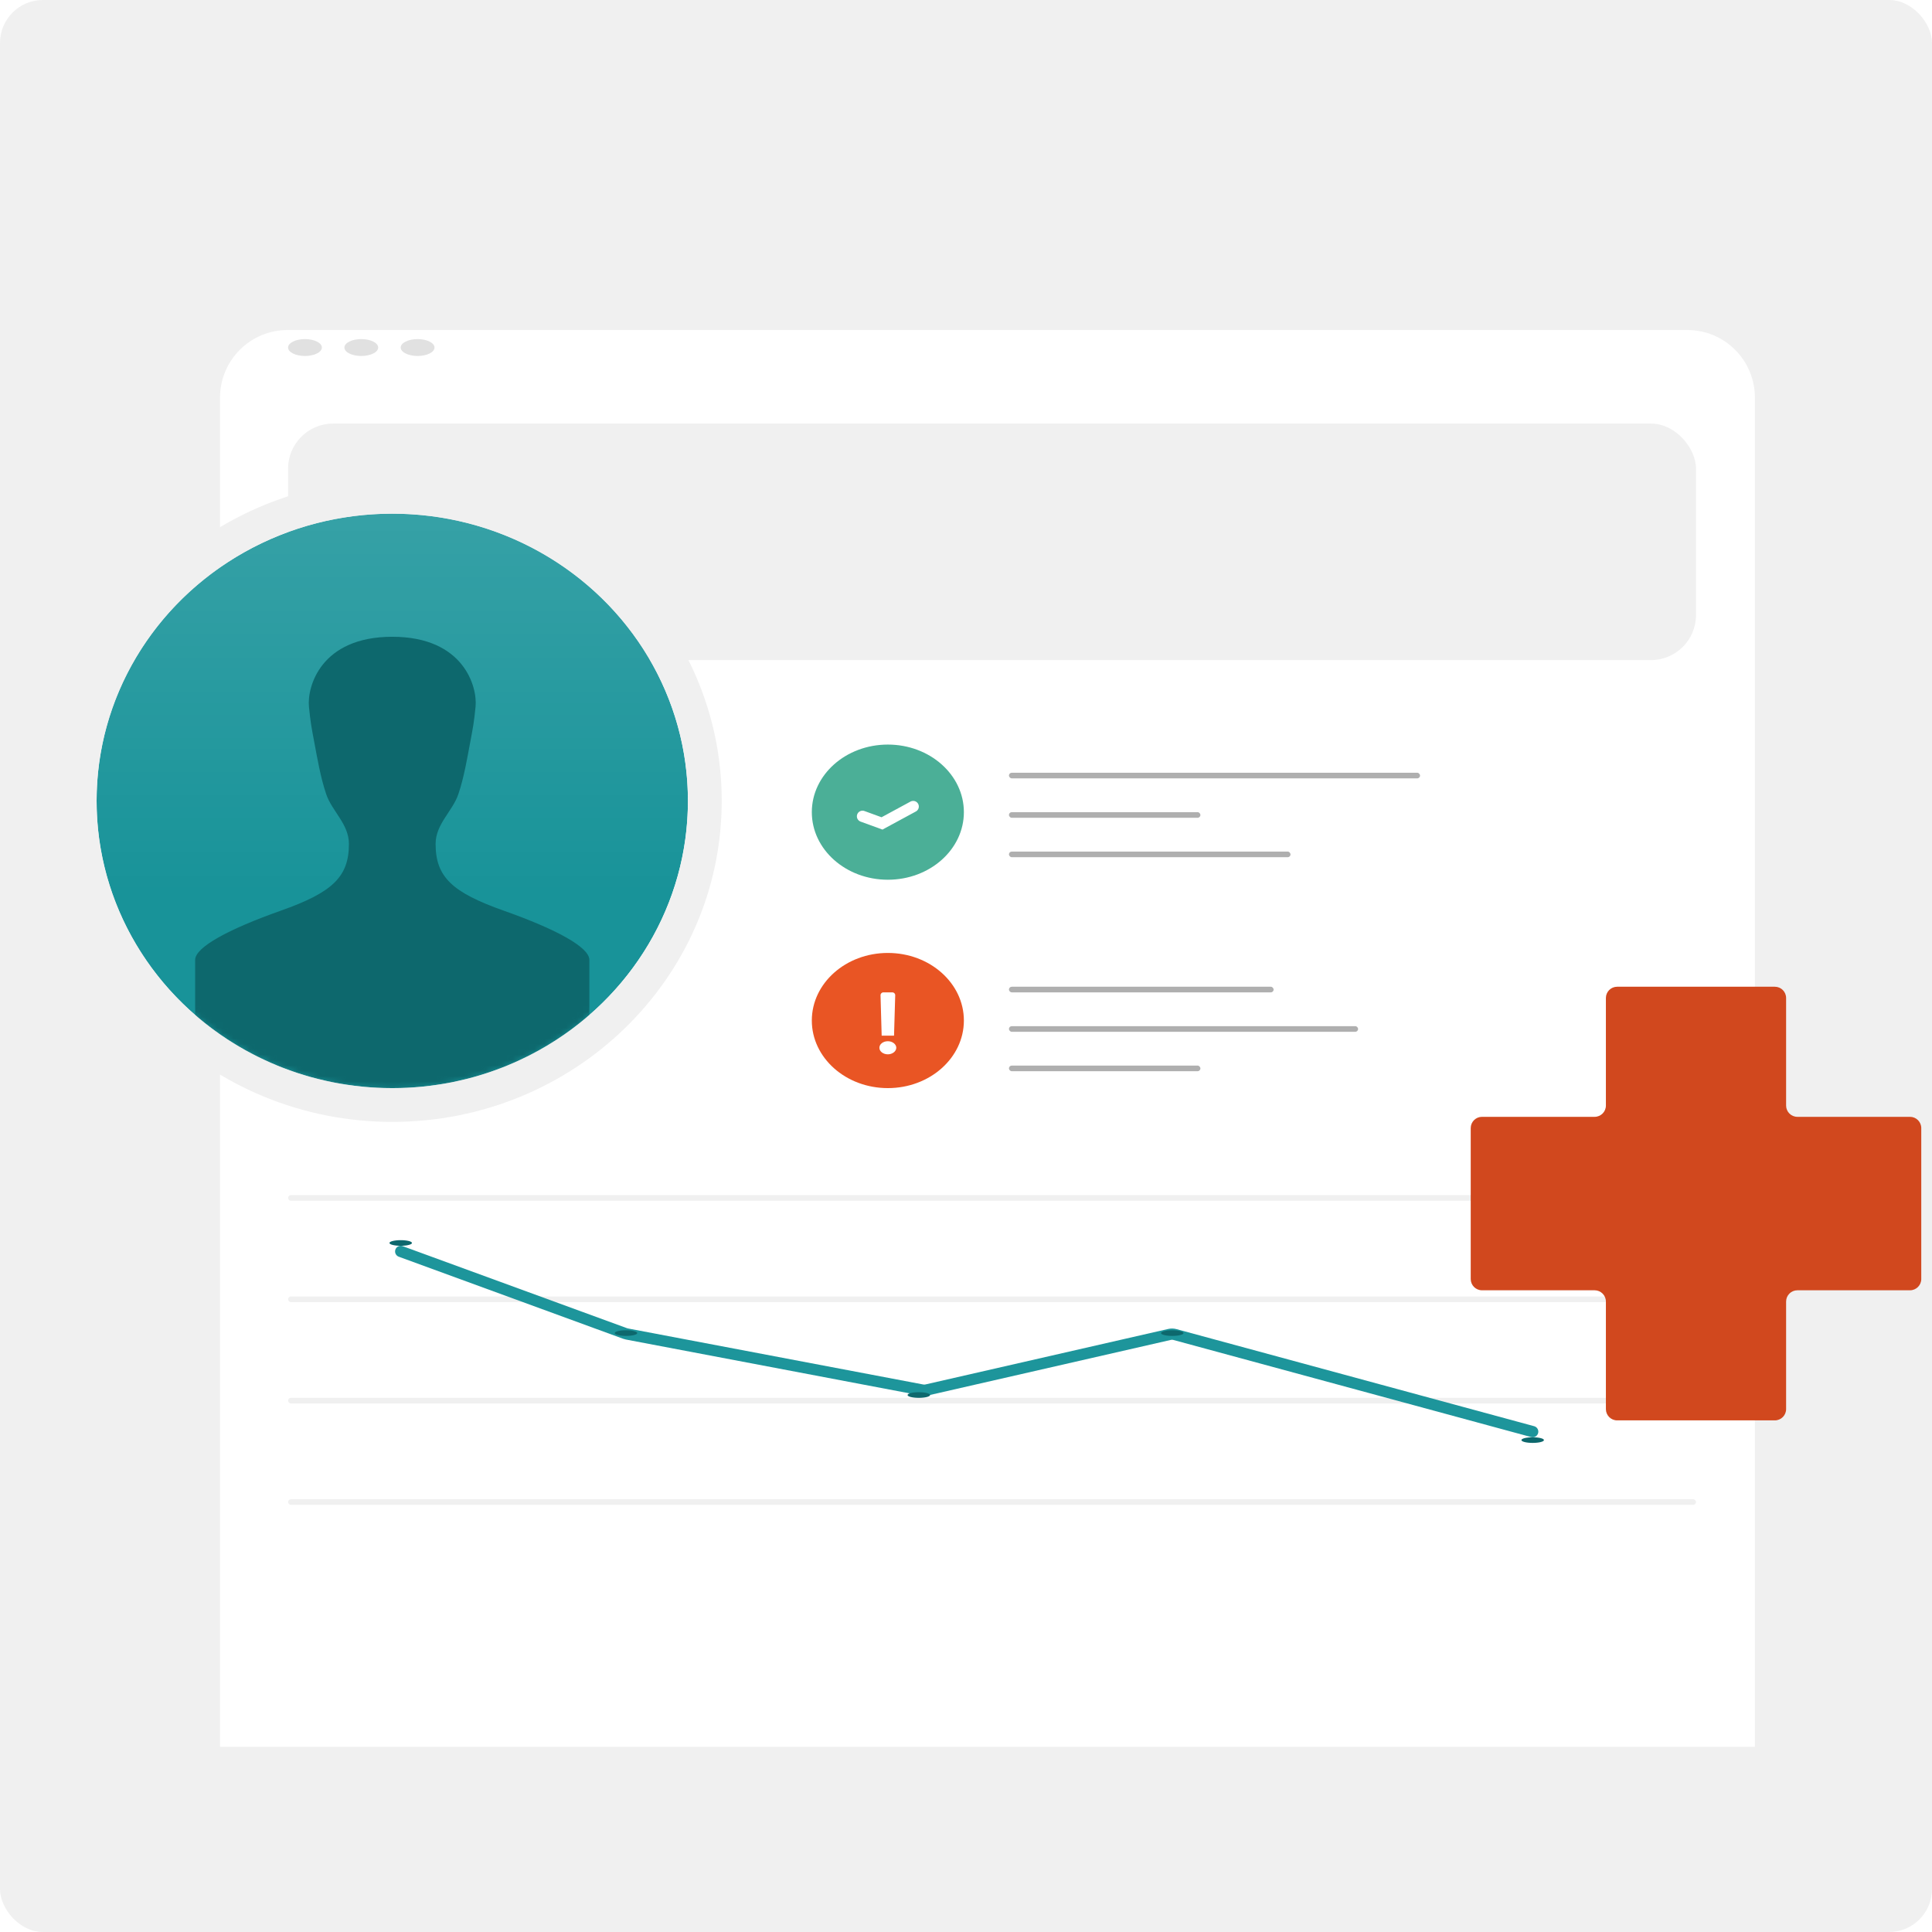 <svg width="360" height="360" viewBox="0 0 360 360" fill="none" xmlns="http://www.w3.org/2000/svg">
<g clip-path="url(#clip0_4133_1884)">
<rect width="360" height="360" rx="8" fill="#F0F0F0"/>
<g filter="url(#filter0_d_4133_1884)">
<path d="M41 63.593C41 56.638 46.638 51 53.593 51H314.407C321.362 51 327 56.638 327 63.593V315H41V63.593Z" fill="white"/>
</g>
<rect x="53.679" y="78.926" width="262.346" height="44.074" rx="8.395" fill="#F0F0F0"/>
<rect x="53.679" y="222.691" width="262.346" height="1.049" rx="0.525" fill="#F0F0F0"/>
<rect x="53.679" y="241.58" width="262.346" height="1.049" rx="0.525" fill="#F0F0F0"/>
<rect x="53.679" y="260.469" width="262.346" height="1.049" rx="0.525" fill="#F0F0F0"/>
<rect x="53.679" y="279.358" width="262.346" height="1.049" rx="0.525" fill="#F0F0F0"/>
<path d="M74.667 233.185L116.481 248.477C116.588 248.516 116.698 248.547 116.81 248.568L171.828 259.008C172.112 259.062 172.405 259.057 172.687 258.992L217.921 248.653C218.256 248.576 218.606 248.583 218.938 248.674L285.593 266.765" stroke="#1D959B" stroke-width="2.099" stroke-linecap="round"/>
<ellipse cx="56.827" cy="64.759" rx="3.148" ry="1.574" fill="#E1E1E1"/>
<ellipse cx="67.321" cy="64.759" rx="3.148" ry="1.574" fill="#E1E1E1"/>
<ellipse cx="77.815" cy="64.759" rx="3.148" ry="1.574" fill="#E1E1E1"/>
<g filter="url(#filter1_d_4133_1884)">
<ellipse cx="73.093" cy="149.235" rx="55.093" ry="53.519" fill="#189399"/>
<ellipse cx="73.093" cy="149.235" rx="55.093" ry="53.519" fill="url(#paint0_linear_4133_1884)" fill-opacity="0.2"/>
<mask id="mask0_4133_1884" style="mask-type:alpha" maskUnits="userSpaceOnUse" x="18" y="95" width="111" height="108">
<ellipse cx="73.093" cy="149.235" rx="55.093" ry="53.519" fill="white"/>
</mask>
<g mask="url(#mask0_4133_1884)">
<path d="M52.306 169.696C61.937 166.288 65.016 163.411 65.016 157.25C65.016 153.553 61.861 151.157 60.785 147.989C59.709 144.821 59.087 141.069 58.569 138.34C58.052 135.612 57.847 134.556 57.565 131.649C57.221 128.02 59.722 118.653 73.093 118.653C86.459 118.653 88.968 128.02 88.616 131.649C88.335 134.556 88.128 135.612 87.612 138.34C87.096 141.069 86.48 144.82 85.405 147.989C84.329 151.158 81.169 153.553 81.169 157.25C81.169 163.411 84.248 166.288 93.879 169.696C103.546 173.112 109.821 176.481 109.821 178.861V215.496H36.364V178.861C36.364 176.485 42.643 173.116 52.306 169.696Z" fill="#0D686D"/>
</g>
<path d="M73.093 205.901C105.171 205.901 131.333 180.616 131.333 149.235C131.333 117.853 105.171 92.568 73.093 92.568C41.014 92.568 14.852 117.853 14.852 149.235C14.852 180.616 41.014 205.901 73.093 205.901Z" stroke="#F0F0F0" stroke-width="6.296"/>
</g>
<path fill-rule="evenodd" clip-rule="evenodd" d="M332.815 185.963C332.815 184.804 331.875 183.864 330.716 183.864H301.333C300.174 183.864 299.235 184.804 299.235 185.963V206.006C299.235 207.165 298.295 208.105 297.136 208.105L276.148 208.105C274.989 208.105 274.049 209.045 274.049 210.204L274.049 238.327C274.049 239.486 274.989 240.426 276.148 240.426H297.136C298.295 240.426 299.235 241.366 299.235 242.525V262.568C299.235 263.727 300.174 264.667 301.333 264.667H330.716C331.875 264.667 332.815 263.727 332.815 262.568V242.525C332.815 241.366 333.755 240.426 334.914 240.426H355.901C357.06 240.426 358 239.486 358 238.327L358 210.204C358 209.045 357.06 208.105 355.901 208.105L334.914 208.105C333.755 208.105 332.815 207.165 332.815 206.006V185.963Z" fill="#D1481E"/>
<ellipse cx="74.667" cy="231.611" rx="2.099" ry="0.525" fill="#0D686D"/>
<ellipse cx="116.642" cy="248.401" rx="2.099" ry="0.525" fill="#0D686D"/>
<ellipse cx="171.21" cy="259.944" rx="2.099" ry="0.525" fill="#0D686D"/>
<ellipse cx="218.432" cy="248.401" rx="2.099" ry="0.525" fill="#0D686D"/>
<ellipse cx="285.593" cy="268.34" rx="2.099" ry="0.525" fill="#0D686D"/>
<ellipse cx="165.438" cy="151.333" rx="14.167" ry="12.593" fill="#4BAF97"/>
<path d="M160.716 152.107L164.349 153.432L170.161 150.284" stroke="white" stroke-width="2.099" stroke-linecap="round"/>
<ellipse cx="165.438" cy="190.16" rx="14.167" ry="12.593" fill="#E95524"/>
<rect x="188" y="143.988" width="76.605" height="1.049" rx="0.525" fill="#AFAFAF"/>
<rect x="188" y="183.864" width="49.321" height="1.049" rx="0.525" fill="#AFAFAF"/>
<rect x="188" y="151.333" width="35.679" height="1.049" rx="0.525" fill="#AFAFAF"/>
<rect x="188" y="158.679" width="52.469" height="1.049" rx="0.525" fill="#AFAFAF"/>
<rect x="188" y="191.21" width="65.062" height="1.049" rx="0.525" fill="#AFAFAF"/>
<rect x="188" y="198.556" width="35.679" height="1.049" rx="0.525" fill="#AFAFAF"/>
<path d="M166.811 185.454C166.819 185.158 166.582 184.914 166.286 184.914H164.597C164.302 184.914 164.064 185.158 164.073 185.453L164.286 192.977H166.59L166.811 185.454ZM165.438 196.457C166.283 196.457 167.005 195.91 167.012 195.23C167.005 194.561 166.283 194.014 165.438 194.014C164.565 194.014 163.857 194.561 163.864 195.23C163.857 195.91 164.565 196.457 165.438 196.457Z" fill="white"/>
</g>
<defs>
<filter id="filter0_d_4133_1884" x="20.012" y="40.506" width="327.975" height="305.975" filterUnits="userSpaceOnUse" color-interpolation-filters="sRGB">
<feFlood flood-opacity="0" result="BackgroundImageFix"/>
<feColorMatrix in="SourceAlpha" type="matrix" values="0 0 0 0 0 0 0 0 0 0 0 0 0 0 0 0 0 0 127 0" result="hardAlpha"/>
<feOffset dy="10.494"/>
<feGaussianBlur stdDeviation="10.494"/>
<feComposite in2="hardAlpha" operator="out"/>
<feColorMatrix type="matrix" values="0 0 0 0 0.85 0 0 0 0 0.85 0 0 0 0 0.85 0 0 0 1 0"/>
<feBlend mode="normal" in2="BackgroundImageFix" result="effect1_dropShadow_4133_1884"/>
<feBlend mode="normal" in="SourceGraphic" in2="effect1_dropShadow_4133_1884" result="shape"/>
</filter>
<filter id="filter1_d_4133_1884" x="-19.778" y="57.938" width="185.741" height="182.593" filterUnits="userSpaceOnUse" color-interpolation-filters="sRGB">
<feFlood flood-opacity="0" result="BackgroundImageFix"/>
<feColorMatrix in="SourceAlpha" type="matrix" values="0 0 0 0 0 0 0 0 0 0 0 0 0 0 0 0 0 0 127 0" result="hardAlpha"/>
<feOffset/>
<feGaussianBlur stdDeviation="15.741"/>
<feComposite in2="hardAlpha" operator="out"/>
<feColorMatrix type="matrix" values="0 0 0 0 0.425 0 0 0 0 0.425 0 0 0 0 0.425 0 0 0 0.5 0"/>
<feBlend mode="normal" in2="BackgroundImageFix" result="effect1_dropShadow_4133_1884"/>
<feBlend mode="normal" in="SourceGraphic" in2="effect1_dropShadow_4133_1884" result="shape"/>
</filter>
<linearGradient id="paint0_linear_4133_1884" x1="73.093" y1="57.183" x2="73.093" y2="166.36" gradientUnits="userSpaceOnUse">
<stop stop-color="white"/>
<stop offset="1" stop-color="white" stop-opacity="0"/>
</linearGradient>
<clipPath id="clip0_4133_1884">
<rect width="360" height="360" rx="8" fill="white"/>
</clipPath>
</defs>
</svg>

